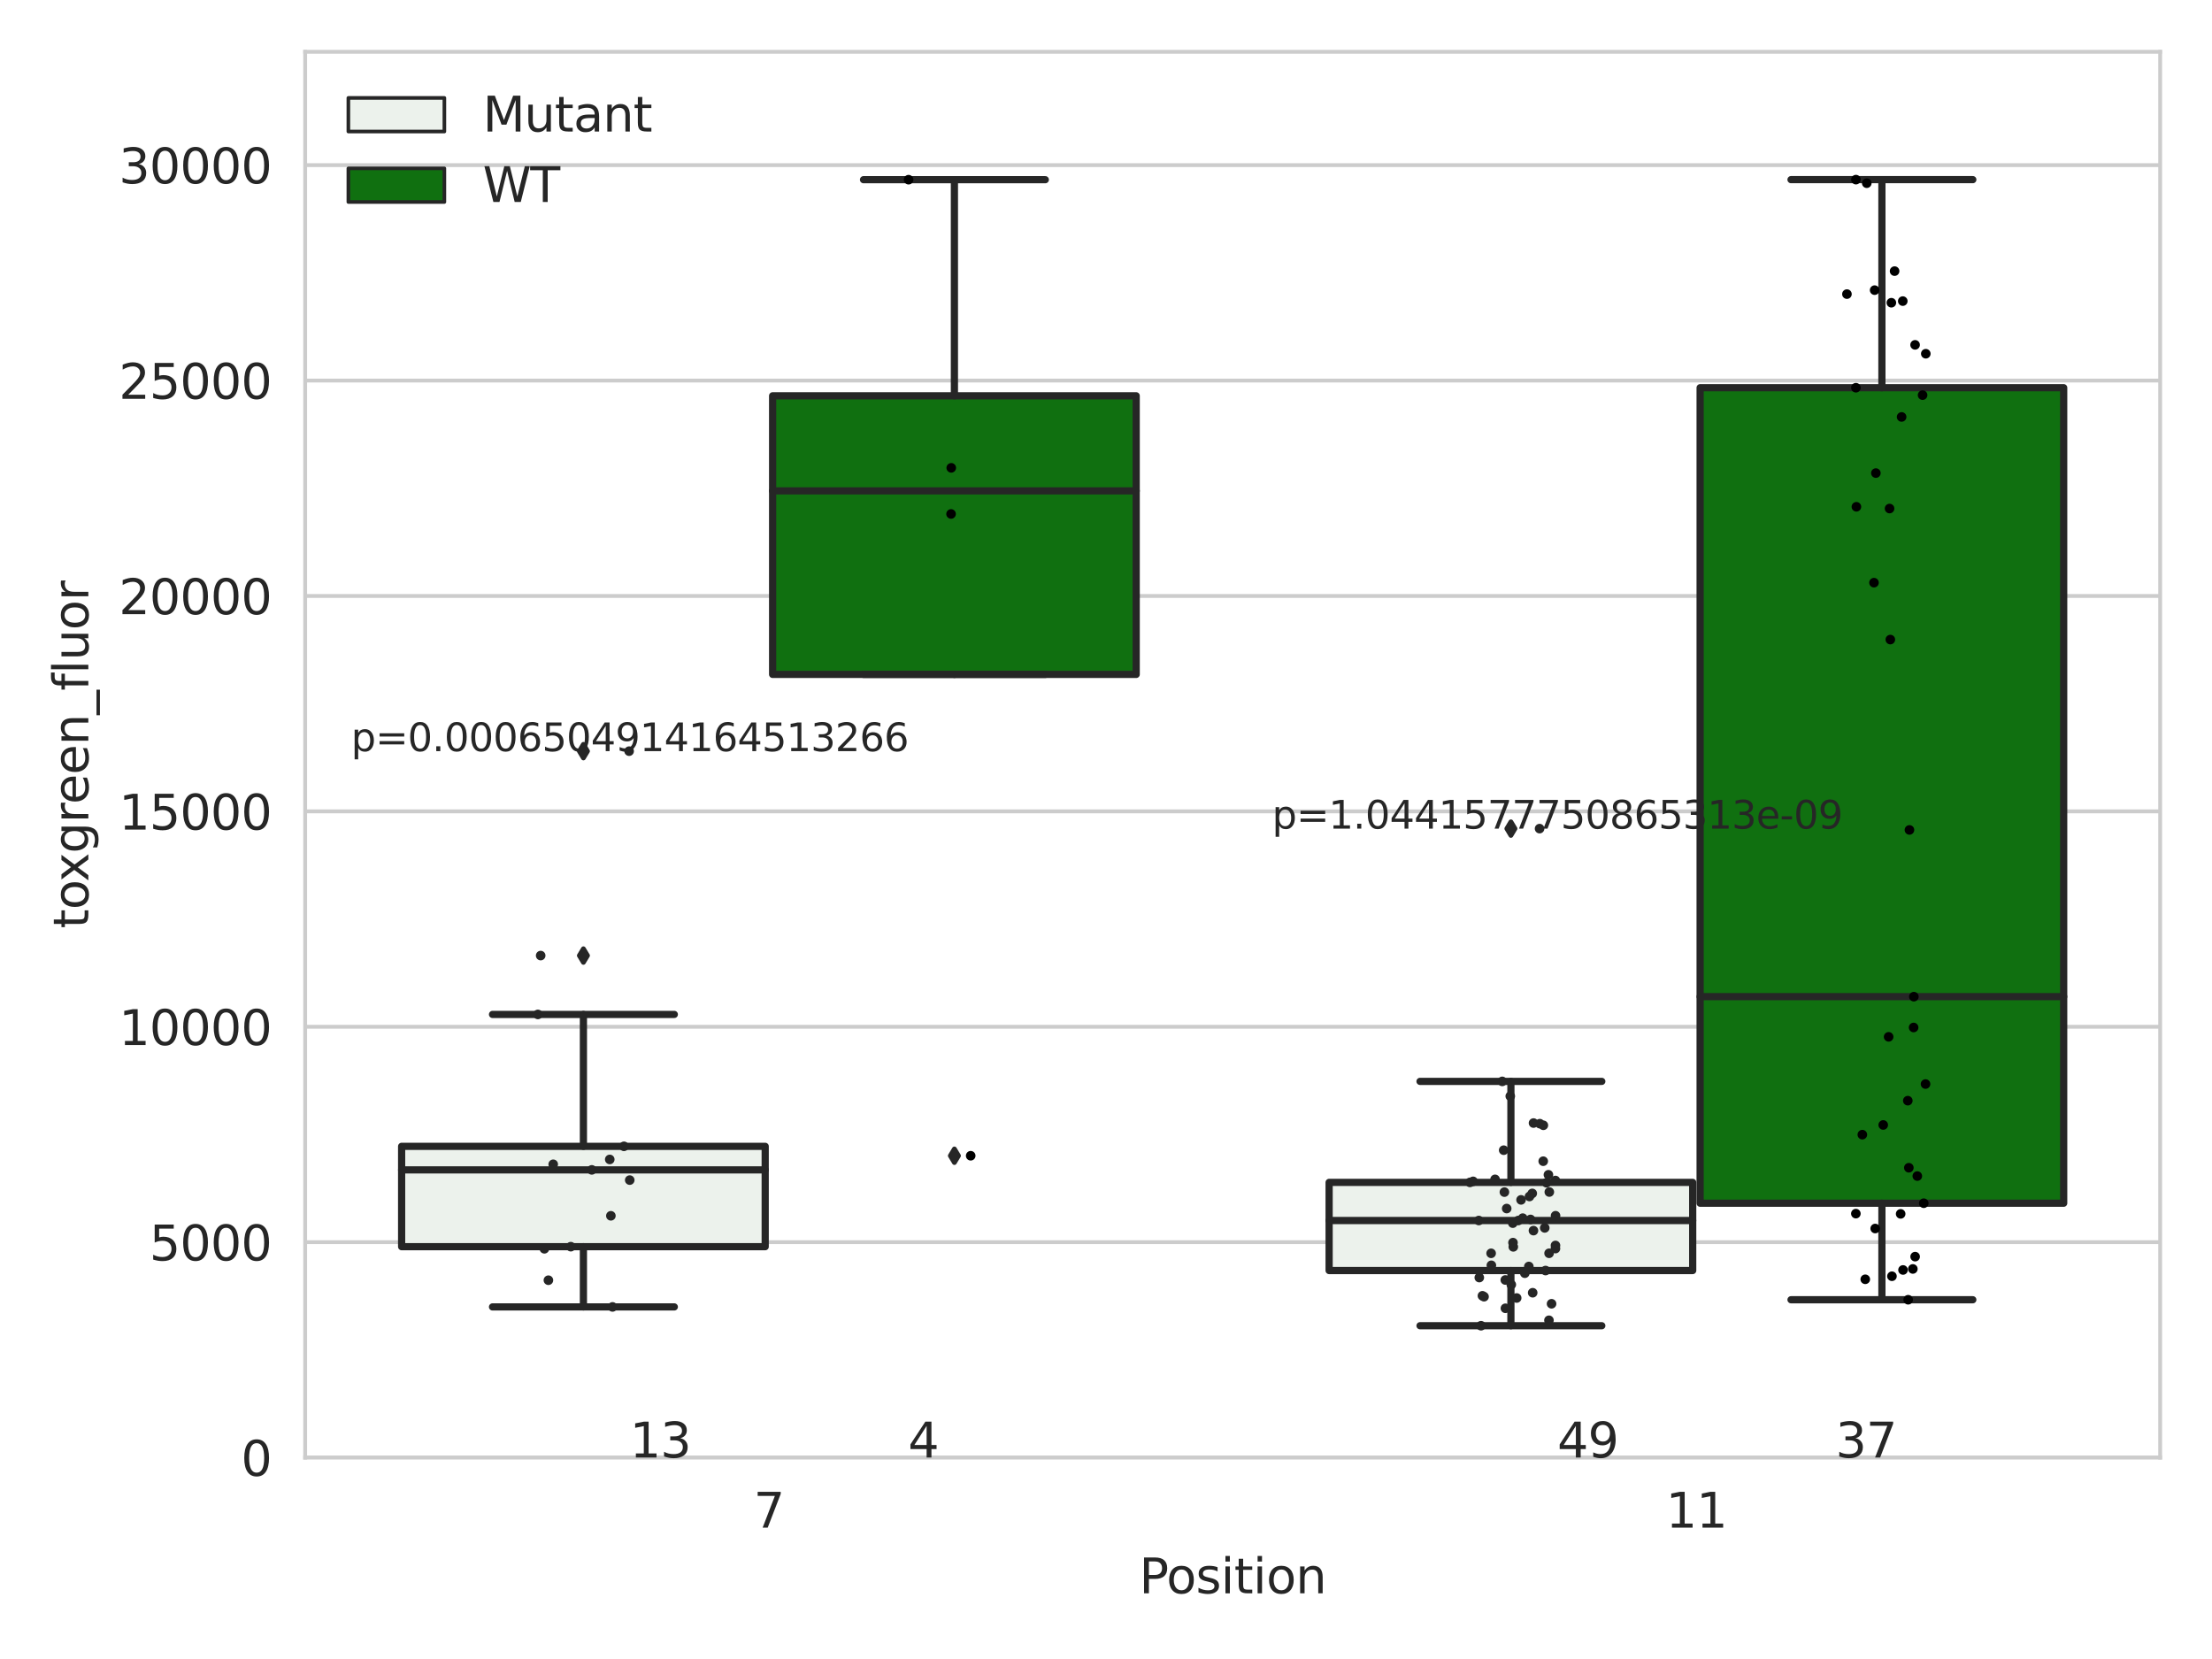 <?xml version="1.0" encoding="utf-8" standalone="no"?>
<!DOCTYPE svg PUBLIC "-//W3C//DTD SVG 1.1//EN"
  "http://www.w3.org/Graphics/SVG/1.1/DTD/svg11.dtd">
<svg xmlns:xlink="http://www.w3.org/1999/xlink" width="460.8pt" height="345.6pt" viewBox="0 0 460.8 345.6" xmlns="http://www.w3.org/2000/svg" version="1.1">
 <defs>
  <style type="text/css">*{stroke-linejoin: round; stroke-linecap: butt}</style>
 </defs>
 <g id="figure_1">
  <g id="patch_1">
   <path d="M 0 345.6 
L 460.8 345.6 
L 460.8 0 
L 0 0 
z
" style="fill: #ffffff"/>
  </g>
  <g id="axes_1">
   <g id="patch_2">
    <path d="M 63.571 303.64 
L 450 303.64 
L 450 10.8 
L 63.571 10.8 
z
" style="fill: #ffffff"/>
   </g>
   <g id="matplotlib.axis_1">
    <g id="xtick_1">
     <g id="text_1">
      <!-- 7 -->
      <g style="fill: #262626" transform="translate(156.997 318.238)scale(0.1 -0.1)">
       <defs>
        <path id="DejaVuSans-37" d="M 525 4666 
L 3525 4666 
L 3525 4397 
L 1831 0 
L 1172 0 
L 2766 4134 
L 525 4134 
L 525 4666 
z
" transform="scale(0.016)"/>
       </defs>
       <use xlink:href="#DejaVuSans-37"/>
      </g>
     </g>
    </g>
    <g id="xtick_2">
     <g id="text_2">
      <!-- 11 -->
      <g style="fill: #262626" transform="translate(347.03 318.238)scale(0.1 -0.1)">
       <defs>
        <path id="DejaVuSans-31" d="M 794 531 
L 1825 531 
L 1825 4091 
L 703 3866 
L 703 4441 
L 1819 4666 
L 2450 4666 
L 2450 531 
L 3481 531 
L 3481 0 
L 794 0 
L 794 531 
z
" transform="scale(0.016)"/>
       </defs>
       <use xlink:href="#DejaVuSans-31"/>
       <use xlink:href="#DejaVuSans-31" x="63.623"/>
      </g>
     </g>
    </g>
    <g id="text_3">
     <!-- Position -->
     <g style="fill: #262626" transform="translate(237.322 331.917)scale(0.1 -0.1)">
      <defs>
       <path id="DejaVuSans-50" d="M 1259 4147 
L 1259 2394 
L 2053 2394 
Q 2494 2394 2734 2622 
Q 2975 2850 2975 3272 
Q 2975 3691 2734 3919 
Q 2494 4147 2053 4147 
L 1259 4147 
z
M 628 4666 
L 2053 4666 
Q 2838 4666 3239 4311 
Q 3641 3956 3641 3272 
Q 3641 2581 3239 2228 
Q 2838 1875 2053 1875 
L 1259 1875 
L 1259 0 
L 628 0 
L 628 4666 
z
" transform="scale(0.016)"/>
       <path id="DejaVuSans-6f" d="M 1959 3097 
Q 1497 3097 1228 2736 
Q 959 2375 959 1747 
Q 959 1119 1226 758 
Q 1494 397 1959 397 
Q 2419 397 2687 759 
Q 2956 1122 2956 1747 
Q 2956 2369 2687 2733 
Q 2419 3097 1959 3097 
z
M 1959 3584 
Q 2709 3584 3137 3096 
Q 3566 2609 3566 1747 
Q 3566 888 3137 398 
Q 2709 -91 1959 -91 
Q 1206 -91 779 398 
Q 353 888 353 1747 
Q 353 2609 779 3096 
Q 1206 3584 1959 3584 
z
" transform="scale(0.016)"/>
       <path id="DejaVuSans-73" d="M 2834 3397 
L 2834 2853 
Q 2591 2978 2328 3040 
Q 2066 3103 1784 3103 
Q 1356 3103 1142 2972 
Q 928 2841 928 2578 
Q 928 2378 1081 2264 
Q 1234 2150 1697 2047 
L 1894 2003 
Q 2506 1872 2764 1633 
Q 3022 1394 3022 966 
Q 3022 478 2636 193 
Q 2250 -91 1575 -91 
Q 1294 -91 989 -36 
Q 684 19 347 128 
L 347 722 
Q 666 556 975 473 
Q 1284 391 1588 391 
Q 1994 391 2212 530 
Q 2431 669 2431 922 
Q 2431 1156 2273 1281 
Q 2116 1406 1581 1522 
L 1381 1569 
Q 847 1681 609 1914 
Q 372 2147 372 2553 
Q 372 3047 722 3315 
Q 1072 3584 1716 3584 
Q 2034 3584 2315 3537 
Q 2597 3491 2834 3397 
z
" transform="scale(0.016)"/>
       <path id="DejaVuSans-69" d="M 603 3500 
L 1178 3500 
L 1178 0 
L 603 0 
L 603 3500 
z
M 603 4863 
L 1178 4863 
L 1178 4134 
L 603 4134 
L 603 4863 
z
" transform="scale(0.016)"/>
       <path id="DejaVuSans-74" d="M 1172 4494 
L 1172 3500 
L 2356 3500 
L 2356 3053 
L 1172 3053 
L 1172 1153 
Q 1172 725 1289 603 
Q 1406 481 1766 481 
L 2356 481 
L 2356 0 
L 1766 0 
Q 1100 0 847 248 
Q 594 497 594 1153 
L 594 3053 
L 172 3053 
L 172 3500 
L 594 3500 
L 594 4494 
L 1172 4494 
z
" transform="scale(0.016)"/>
       <path id="DejaVuSans-6e" d="M 3513 2113 
L 3513 0 
L 2938 0 
L 2938 2094 
Q 2938 2591 2744 2837 
Q 2550 3084 2163 3084 
Q 1697 3084 1428 2787 
Q 1159 2491 1159 1978 
L 1159 0 
L 581 0 
L 581 3500 
L 1159 3500 
L 1159 2956 
Q 1366 3272 1645 3428 
Q 1925 3584 2291 3584 
Q 2894 3584 3203 3211 
Q 3513 2838 3513 2113 
z
" transform="scale(0.016)"/>
      </defs>
      <use xlink:href="#DejaVuSans-50"/>
      <use xlink:href="#DejaVuSans-6f" x="56.678"/>
      <use xlink:href="#DejaVuSans-73" x="117.859"/>
      <use xlink:href="#DejaVuSans-69" x="169.959"/>
      <use xlink:href="#DejaVuSans-74" x="197.742"/>
      <use xlink:href="#DejaVuSans-69" x="236.951"/>
      <use xlink:href="#DejaVuSans-6f" x="264.734"/>
      <use xlink:href="#DejaVuSans-6e" x="325.916"/>
     </g>
    </g>
   </g>
   <g id="matplotlib.axis_2">
    <g id="ytick_1">
     <g id="line2d_1">
      <path d="M 63.571 303.64 
L 450 303.64 
" clip-path="url(#p7c203a5c07)" style="fill: none; stroke: #cccccc; stroke-width: 0.8; stroke-linecap: round"/>
     </g>
     <g id="text_4">
      <!-- 0 -->
      <g style="fill: #262626" transform="translate(50.209 307.439)scale(0.1 -0.1)">
       <defs>
        <path id="DejaVuSans-30" d="M 2034 4250 
Q 1547 4250 1301 3770 
Q 1056 3291 1056 2328 
Q 1056 1369 1301 889 
Q 1547 409 2034 409 
Q 2525 409 2770 889 
Q 3016 1369 3016 2328 
Q 3016 3291 2770 3770 
Q 2525 4250 2034 4250 
z
M 2034 4750 
Q 2819 4750 3233 4129 
Q 3647 3509 3647 2328 
Q 3647 1150 3233 529 
Q 2819 -91 2034 -91 
Q 1250 -91 836 529 
Q 422 1150 422 2328 
Q 422 3509 836 4129 
Q 1250 4750 2034 4750 
z
" transform="scale(0.016)"/>
       </defs>
       <use xlink:href="#DejaVuSans-30"/>
      </g>
     </g>
    </g>
    <g id="ytick_2">
     <g id="line2d_2">
      <path d="M 63.571 258.767 
L 450 258.767 
" clip-path="url(#p7c203a5c07)" style="fill: none; stroke: #cccccc; stroke-width: 0.8; stroke-linecap: round"/>
     </g>
     <g id="text_5">
      <!-- 5000 -->
      <g style="fill: #262626" transform="translate(31.121 262.566)scale(0.1 -0.1)">
       <defs>
        <path id="DejaVuSans-35" d="M 691 4666 
L 3169 4666 
L 3169 4134 
L 1269 4134 
L 1269 2991 
Q 1406 3038 1543 3061 
Q 1681 3084 1819 3084 
Q 2600 3084 3056 2656 
Q 3513 2228 3513 1497 
Q 3513 744 3044 326 
Q 2575 -91 1722 -91 
Q 1428 -91 1123 -41 
Q 819 9 494 109 
L 494 744 
Q 775 591 1075 516 
Q 1375 441 1709 441 
Q 2250 441 2565 725 
Q 2881 1009 2881 1497 
Q 2881 1984 2565 2268 
Q 2250 2553 1709 2553 
Q 1456 2553 1204 2497 
Q 953 2441 691 2322 
L 691 4666 
z
" transform="scale(0.016)"/>
       </defs>
       <use xlink:href="#DejaVuSans-35"/>
       <use xlink:href="#DejaVuSans-30" x="63.623"/>
       <use xlink:href="#DejaVuSans-30" x="127.246"/>
       <use xlink:href="#DejaVuSans-30" x="190.869"/>
      </g>
     </g>
    </g>
    <g id="ytick_3">
     <g id="line2d_3">
      <path d="M 63.571 213.894 
L 450 213.894 
" clip-path="url(#p7c203a5c07)" style="fill: none; stroke: #cccccc; stroke-width: 0.8; stroke-linecap: round"/>
     </g>
     <g id="text_6">
      <!-- 10000 -->
      <g style="fill: #262626" transform="translate(24.759 217.694)scale(0.1 -0.1)">
       <use xlink:href="#DejaVuSans-31"/>
       <use xlink:href="#DejaVuSans-30" x="63.623"/>
       <use xlink:href="#DejaVuSans-30" x="127.246"/>
       <use xlink:href="#DejaVuSans-30" x="190.869"/>
       <use xlink:href="#DejaVuSans-30" x="254.492"/>
      </g>
     </g>
    </g>
    <g id="ytick_4">
     <g id="line2d_4">
      <path d="M 63.571 169.021 
L 450 169.021 
" clip-path="url(#p7c203a5c07)" style="fill: none; stroke: #cccccc; stroke-width: 0.8; stroke-linecap: round"/>
     </g>
     <g id="text_7">
      <!-- 15000 -->
      <g style="fill: #262626" transform="translate(24.759 172.821)scale(0.1 -0.1)">
       <use xlink:href="#DejaVuSans-31"/>
       <use xlink:href="#DejaVuSans-35" x="63.623"/>
       <use xlink:href="#DejaVuSans-30" x="127.246"/>
       <use xlink:href="#DejaVuSans-30" x="190.869"/>
       <use xlink:href="#DejaVuSans-30" x="254.492"/>
      </g>
     </g>
    </g>
    <g id="ytick_5">
     <g id="line2d_5">
      <path d="M 63.571 124.149 
L 450 124.149 
" clip-path="url(#p7c203a5c07)" style="fill: none; stroke: #cccccc; stroke-width: 0.8; stroke-linecap: round"/>
     </g>
     <g id="text_8">
      <!-- 20000 -->
      <g style="fill: #262626" transform="translate(24.759 127.948)scale(0.1 -0.1)">
       <defs>
        <path id="DejaVuSans-32" d="M 1228 531 
L 3431 531 
L 3431 0 
L 469 0 
L 469 531 
Q 828 903 1448 1529 
Q 2069 2156 2228 2338 
Q 2531 2678 2651 2914 
Q 2772 3150 2772 3378 
Q 2772 3750 2511 3984 
Q 2250 4219 1831 4219 
Q 1534 4219 1204 4116 
Q 875 4013 500 3803 
L 500 4441 
Q 881 4594 1212 4672 
Q 1544 4750 1819 4750 
Q 2544 4750 2975 4387 
Q 3406 4025 3406 3419 
Q 3406 3131 3298 2873 
Q 3191 2616 2906 2266 
Q 2828 2175 2409 1742 
Q 1991 1309 1228 531 
z
" transform="scale(0.016)"/>
       </defs>
       <use xlink:href="#DejaVuSans-32"/>
       <use xlink:href="#DejaVuSans-30" x="63.623"/>
       <use xlink:href="#DejaVuSans-30" x="127.246"/>
       <use xlink:href="#DejaVuSans-30" x="190.869"/>
       <use xlink:href="#DejaVuSans-30" x="254.492"/>
      </g>
     </g>
    </g>
    <g id="ytick_6">
     <g id="line2d_6">
      <path d="M 63.571 79.276 
L 450 79.276 
" clip-path="url(#p7c203a5c07)" style="fill: none; stroke: #cccccc; stroke-width: 0.8; stroke-linecap: round"/>
     </g>
     <g id="text_9">
      <!-- 25000 -->
      <g style="fill: #262626" transform="translate(24.759 83.075)scale(0.1 -0.1)">
       <use xlink:href="#DejaVuSans-32"/>
       <use xlink:href="#DejaVuSans-35" x="63.623"/>
       <use xlink:href="#DejaVuSans-30" x="127.246"/>
       <use xlink:href="#DejaVuSans-30" x="190.869"/>
       <use xlink:href="#DejaVuSans-30" x="254.492"/>
      </g>
     </g>
    </g>
    <g id="ytick_7">
     <g id="line2d_7">
      <path d="M 63.571 34.403 
L 450 34.403 
" clip-path="url(#p7c203a5c07)" style="fill: none; stroke: #cccccc; stroke-width: 0.8; stroke-linecap: round"/>
     </g>
     <g id="text_10">
      <!-- 30000 -->
      <g style="fill: #262626" transform="translate(24.759 38.202)scale(0.1 -0.1)">
       <defs>
        <path id="DejaVuSans-33" d="M 2597 2516 
Q 3050 2419 3304 2112 
Q 3559 1806 3559 1356 
Q 3559 666 3084 287 
Q 2609 -91 1734 -91 
Q 1441 -91 1130 -33 
Q 819 25 488 141 
L 488 750 
Q 750 597 1062 519 
Q 1375 441 1716 441 
Q 2309 441 2620 675 
Q 2931 909 2931 1356 
Q 2931 1769 2642 2001 
Q 2353 2234 1838 2234 
L 1294 2234 
L 1294 2753 
L 1863 2753 
Q 2328 2753 2575 2939 
Q 2822 3125 2822 3475 
Q 2822 3834 2567 4026 
Q 2313 4219 1838 4219 
Q 1578 4219 1281 4162 
Q 984 4106 628 3988 
L 628 4550 
Q 988 4650 1302 4700 
Q 1616 4750 1894 4750 
Q 2613 4750 3031 4423 
Q 3450 4097 3450 3541 
Q 3450 3153 3228 2886 
Q 3006 2619 2597 2516 
z
" transform="scale(0.016)"/>
       </defs>
       <use xlink:href="#DejaVuSans-33"/>
       <use xlink:href="#DejaVuSans-30" x="63.623"/>
       <use xlink:href="#DejaVuSans-30" x="127.246"/>
       <use xlink:href="#DejaVuSans-30" x="190.869"/>
       <use xlink:href="#DejaVuSans-30" x="254.492"/>
      </g>
     </g>
    </g>
    <g id="text_11">
     <!-- toxgreen_fluor -->
     <g style="fill: #262626" transform="translate(18.401 193.415)rotate(-90)scale(0.1 -0.1)">
      <defs>
       <path id="DejaVuSans-78" d="M 3513 3500 
L 2247 1797 
L 3578 0 
L 2900 0 
L 1881 1375 
L 863 0 
L 184 0 
L 1544 1831 
L 300 3500 
L 978 3500 
L 1906 2253 
L 2834 3500 
L 3513 3500 
z
" transform="scale(0.016)"/>
       <path id="DejaVuSans-67" d="M 2906 1791 
Q 2906 2416 2648 2759 
Q 2391 3103 1925 3103 
Q 1463 3103 1205 2759 
Q 947 2416 947 1791 
Q 947 1169 1205 825 
Q 1463 481 1925 481 
Q 2391 481 2648 825 
Q 2906 1169 2906 1791 
z
M 3481 434 
Q 3481 -459 3084 -895 
Q 2688 -1331 1869 -1331 
Q 1566 -1331 1297 -1286 
Q 1028 -1241 775 -1147 
L 775 -588 
Q 1028 -725 1275 -790 
Q 1522 -856 1778 -856 
Q 2344 -856 2625 -561 
Q 2906 -266 2906 331 
L 2906 616 
Q 2728 306 2450 153 
Q 2172 0 1784 0 
Q 1141 0 747 490 
Q 353 981 353 1791 
Q 353 2603 747 3093 
Q 1141 3584 1784 3584 
Q 2172 3584 2450 3431 
Q 2728 3278 2906 2969 
L 2906 3500 
L 3481 3500 
L 3481 434 
z
" transform="scale(0.016)"/>
       <path id="DejaVuSans-72" d="M 2631 2963 
Q 2534 3019 2420 3045 
Q 2306 3072 2169 3072 
Q 1681 3072 1420 2755 
Q 1159 2438 1159 1844 
L 1159 0 
L 581 0 
L 581 3500 
L 1159 3500 
L 1159 2956 
Q 1341 3275 1631 3429 
Q 1922 3584 2338 3584 
Q 2397 3584 2469 3576 
Q 2541 3569 2628 3553 
L 2631 2963 
z
" transform="scale(0.016)"/>
       <path id="DejaVuSans-65" d="M 3597 1894 
L 3597 1613 
L 953 1613 
Q 991 1019 1311 708 
Q 1631 397 2203 397 
Q 2534 397 2845 478 
Q 3156 559 3463 722 
L 3463 178 
Q 3153 47 2828 -22 
Q 2503 -91 2169 -91 
Q 1331 -91 842 396 
Q 353 884 353 1716 
Q 353 2575 817 3079 
Q 1281 3584 2069 3584 
Q 2775 3584 3186 3129 
Q 3597 2675 3597 1894 
z
M 3022 2063 
Q 3016 2534 2758 2815 
Q 2500 3097 2075 3097 
Q 1594 3097 1305 2825 
Q 1016 2553 972 2059 
L 3022 2063 
z
" transform="scale(0.016)"/>
       <path id="DejaVuSans-5f" d="M 3263 -1063 
L 3263 -1509 
L -63 -1509 
L -63 -1063 
L 3263 -1063 
z
" transform="scale(0.016)"/>
       <path id="DejaVuSans-66" d="M 2375 4863 
L 2375 4384 
L 1825 4384 
Q 1516 4384 1395 4259 
Q 1275 4134 1275 3809 
L 1275 3500 
L 2222 3500 
L 2222 3053 
L 1275 3053 
L 1275 0 
L 697 0 
L 697 3053 
L 147 3053 
L 147 3500 
L 697 3500 
L 697 3744 
Q 697 4328 969 4595 
Q 1241 4863 1831 4863 
L 2375 4863 
z
" transform="scale(0.016)"/>
       <path id="DejaVuSans-6c" d="M 603 4863 
L 1178 4863 
L 1178 0 
L 603 0 
L 603 4863 
z
" transform="scale(0.016)"/>
       <path id="DejaVuSans-75" d="M 544 1381 
L 544 3500 
L 1119 3500 
L 1119 1403 
Q 1119 906 1312 657 
Q 1506 409 1894 409 
Q 2359 409 2629 706 
Q 2900 1003 2900 1516 
L 2900 3500 
L 3475 3500 
L 3475 0 
L 2900 0 
L 2900 538 
Q 2691 219 2414 64 
Q 2138 -91 1772 -91 
Q 1169 -91 856 284 
Q 544 659 544 1381 
z
M 1991 3584 
L 1991 3584 
z
" transform="scale(0.016)"/>
      </defs>
      <use xlink:href="#DejaVuSans-74"/>
      <use xlink:href="#DejaVuSans-6f" x="39.209"/>
      <use xlink:href="#DejaVuSans-78" x="97.266"/>
      <use xlink:href="#DejaVuSans-67" x="156.445"/>
      <use xlink:href="#DejaVuSans-72" x="219.922"/>
      <use xlink:href="#DejaVuSans-65" x="258.785"/>
      <use xlink:href="#DejaVuSans-65" x="320.309"/>
      <use xlink:href="#DejaVuSans-6e" x="381.832"/>
      <use xlink:href="#DejaVuSans-5f" x="445.211"/>
      <use xlink:href="#DejaVuSans-66" x="495.211"/>
      <use xlink:href="#DejaVuSans-6c" x="530.416"/>
      <use xlink:href="#DejaVuSans-75" x="558.199"/>
      <use xlink:href="#DejaVuSans-6f" x="621.578"/>
      <use xlink:href="#DejaVuSans-72" x="682.76"/>
     </g>
    </g>
   </g>
   <g id="patch_3">
    <path d="M 83.666 259.706 
L 159.406 259.706 
L 159.406 238.8 
L 83.666 238.8 
L 83.666 259.706 
z
" clip-path="url(#p7c203a5c07)" style="fill: #ecf2ec; stroke: #262626; stroke-width: 1.5; stroke-linejoin: miter"/>
   </g>
   <g id="patch_4">
    <path d="M 160.951 140.493 
L 236.691 140.493 
L 236.691 82.453 
L 160.951 82.453 
L 160.951 140.493 
z
" clip-path="url(#p7c203a5c07)" style="fill: #107010; stroke: #262626; stroke-width: 1.5; stroke-linejoin: miter"/>
   </g>
   <g id="patch_5">
    <path d="M 276.88 264.678 
L 352.62 264.678 
L 352.62 246.312 
L 276.88 246.312 
L 276.88 264.678 
z
" clip-path="url(#p7c203a5c07)" style="fill: #ecf2ec; stroke: #262626; stroke-width: 1.5; stroke-linejoin: miter"/>
   </g>
   <g id="patch_6">
    <path d="M 354.166 250.653 
L 429.906 250.653 
L 429.906 80.769 
L 354.166 80.769 
L 354.166 250.653 
z
" clip-path="url(#p7c203a5c07)" style="fill: #107010; stroke: #262626; stroke-width: 1.5; stroke-linejoin: miter"/>
   </g>
   <g id="patch_7">
    <path d="M 160.178 303.64 
L 160.178 303.64 
L 160.178 303.64 
L 160.178 303.64 
z
" clip-path="url(#p7c203a5c07)" style="fill: #ecf2ec; stroke: #262626; stroke-width: 0.75; stroke-linejoin: miter"/>
   </g>
   <g id="patch_8">
    <path d="M 160.178 303.64 
L 160.178 303.64 
L 160.178 303.64 
L 160.178 303.64 
z
" clip-path="url(#p7c203a5c07)" style="fill: #107010; stroke: #262626; stroke-width: 0.75; stroke-linejoin: miter"/>
   </g>
   <g id="PathCollection_1"/>
   <g id="PathCollection_2"/>
   <g id="line2d_8">
    <path d="M 121.536 259.706 
L 121.536 272.253 
" clip-path="url(#p7c203a5c07)" style="fill: none; stroke: #262626; stroke-width: 1.5; stroke-linecap: round"/>
   </g>
   <g id="line2d_9">
    <path d="M 121.536 238.8 
L 121.536 211.324 
" clip-path="url(#p7c203a5c07)" style="fill: none; stroke: #262626; stroke-width: 1.5; stroke-linecap: round"/>
   </g>
   <g id="line2d_10">
    <path d="M 102.601 272.253 
L 140.471 272.253 
" clip-path="url(#p7c203a5c07)" style="fill: none; stroke: #262626; stroke-width: 1.5; stroke-linecap: round"/>
   </g>
   <g id="line2d_11">
    <path d="M 102.601 211.324 
L 140.471 211.324 
" clip-path="url(#p7c203a5c07)" style="fill: none; stroke: #262626; stroke-width: 1.5; stroke-linecap: round"/>
   </g>
   <g id="line2d_12">
    <defs>
     <path id="m784ec62ead" d="M -0 1.414 
L 0.849 0 
L 0 -1.414 
L -0.849 -0 
z
" style="stroke: #262626; stroke-linejoin: miter"/>
    </defs>
    <g clip-path="url(#p7c203a5c07)">
     <use xlink:href="#m784ec62ead" x="121.536" y="156.48" style="fill: #262626; stroke: #262626; stroke-linejoin: miter"/>
     <use xlink:href="#m784ec62ead" x="121.536" y="199.063" style="fill: #262626; stroke: #262626; stroke-linejoin: miter"/>
    </g>
   </g>
   <g id="line2d_13">
    <path d="M 198.821 140.493 
L 198.821 140.493 
" clip-path="url(#p7c203a5c07)" style="fill: none; stroke: #262626; stroke-width: 1.5; stroke-linecap: round"/>
   </g>
   <g id="line2d_14">
    <path d="M 198.821 82.453 
L 198.821 37.432 
" clip-path="url(#p7c203a5c07)" style="fill: none; stroke: #262626; stroke-width: 1.5; stroke-linecap: round"/>
   </g>
   <g id="line2d_15">
    <path d="M 179.886 140.493 
L 217.756 140.493 
" clip-path="url(#p7c203a5c07)" style="fill: none; stroke: #262626; stroke-width: 1.5; stroke-linecap: round"/>
   </g>
   <g id="line2d_16">
    <path d="M 179.886 37.432 
L 217.756 37.432 
" clip-path="url(#p7c203a5c07)" style="fill: none; stroke: #262626; stroke-width: 1.5; stroke-linecap: round"/>
   </g>
   <g id="line2d_17">
    <g clip-path="url(#p7c203a5c07)">
     <use xlink:href="#m784ec62ead" x="198.821" y="240.763" style="fill: #262626; stroke: #262626; stroke-linejoin: miter"/>
    </g>
   </g>
   <g id="line2d_18">
    <path d="M 314.75 264.678 
L 314.75 276.172 
" clip-path="url(#p7c203a5c07)" style="fill: none; stroke: #262626; stroke-width: 1.5; stroke-linecap: round"/>
   </g>
   <g id="line2d_19">
    <path d="M 314.75 246.312 
L 314.75 225.272 
" clip-path="url(#p7c203a5c07)" style="fill: none; stroke: #262626; stroke-width: 1.5; stroke-linecap: round"/>
   </g>
   <g id="line2d_20">
    <path d="M 295.815 276.172 
L 333.685 276.172 
" clip-path="url(#p7c203a5c07)" style="fill: none; stroke: #262626; stroke-width: 1.5; stroke-linecap: round"/>
   </g>
   <g id="line2d_21">
    <path d="M 295.815 225.272 
L 333.685 225.272 
" clip-path="url(#p7c203a5c07)" style="fill: none; stroke: #262626; stroke-width: 1.5; stroke-linecap: round"/>
   </g>
   <g id="line2d_22">
    <g clip-path="url(#p7c203a5c07)">
     <use xlink:href="#m784ec62ead" x="314.75" y="172.616" style="fill: #262626; stroke: #262626; stroke-linejoin: miter"/>
    </g>
   </g>
   <g id="line2d_23">
    <path d="M 392.036 250.653 
L 392.036 270.76 
" clip-path="url(#p7c203a5c07)" style="fill: none; stroke: #262626; stroke-width: 1.5; stroke-linecap: round"/>
   </g>
   <g id="line2d_24">
    <path d="M 392.036 80.769 
L 392.036 37.422 
" clip-path="url(#p7c203a5c07)" style="fill: none; stroke: #262626; stroke-width: 1.5; stroke-linecap: round"/>
   </g>
   <g id="line2d_25">
    <path d="M 373.101 270.76 
L 410.971 270.76 
" clip-path="url(#p7c203a5c07)" style="fill: none; stroke: #262626; stroke-width: 1.5; stroke-linecap: round"/>
   </g>
   <g id="line2d_26">
    <path d="M 373.101 37.422 
L 410.971 37.422 
" clip-path="url(#p7c203a5c07)" style="fill: none; stroke: #262626; stroke-width: 1.5; stroke-linecap: round"/>
   </g>
   <g id="line2d_27"/>
   <g id="line2d_28">
    <path d="M 83.666 243.706 
L 159.406 243.706 
" clip-path="url(#p7c203a5c07)" style="fill: none; stroke: #262626; stroke-width: 1.5; stroke-linecap: round"/>
   </g>
   <g id="line2d_29">
    <path d="M 160.951 102.265 
L 236.691 102.265 
" clip-path="url(#p7c203a5c07)" style="fill: none; stroke: #262626; stroke-width: 1.5; stroke-linecap: round"/>
   </g>
   <g id="line2d_30">
    <path d="M 276.88 254.257 
L 352.62 254.257 
" clip-path="url(#p7c203a5c07)" style="fill: none; stroke: #262626; stroke-width: 1.5; stroke-linecap: round"/>
   </g>
   <g id="line2d_31">
    <path d="M 354.166 207.623 
L 429.906 207.623 
" clip-path="url(#p7c203a5c07)" style="fill: none; stroke: #262626; stroke-width: 1.5; stroke-linecap: round"/>
   </g>
   <g id="patch_9">
    <path d="M 63.571 303.64 
L 63.571 10.8 
" style="fill: none; stroke: #cccccc; stroke-width: 0.8; stroke-linejoin: miter; stroke-linecap: square"/>
   </g>
   <g id="patch_10">
    <path d="M 450 303.64 
L 450 10.8 
" style="fill: none; stroke: #cccccc; stroke-width: 0.8; stroke-linejoin: miter; stroke-linecap: square"/>
   </g>
   <g id="patch_11">
    <path d="M 63.571 303.64 
L 450 303.64 
" style="fill: none; stroke: #cccccc; stroke-width: 0.8; stroke-linejoin: miter; stroke-linecap: square"/>
   </g>
   <g id="patch_12">
    <path d="M 63.571 10.8 
L 450 10.8 
" style="fill: none; stroke: #cccccc; stroke-width: 0.8; stroke-linejoin: miter; stroke-linecap: square"/>
   </g>
   <g id="PathCollection_3">
    <defs>
     <path id="C0_0_29ff1b83cf" d="M 0 1 
C 0.265 1 0.52 0.895 0.707 0.707 
C 0.895 0.52 1 0.265 1 -0 
C 1 -0.265 0.895 -0.52 0.707 -0.707 
C 0.52 -0.895 0.265 -1 0 -1 
C -0.265 -1 -0.52 -0.895 -0.707 -0.707 
C -0.895 -0.52 -1 -0.265 -1 0 
C -1 0.265 -0.895 0.52 -0.707 0.707 
C -0.52 0.895 -0.265 1 0 1 
z
"/>
    </defs>
    <g clip-path="url(#p7c203a5c07)">
     <use xlink:href="#C0_0_29ff1b83cf" x="112.053" y="211.324" style="fill: #262626"/>
    </g>
    <g clip-path="url(#p7c203a5c07)">
     <use xlink:href="#C0_0_29ff1b83cf" x="129.985" y="238.8" style="fill: #262626"/>
    </g>
    <g clip-path="url(#p7c203a5c07)">
     <use xlink:href="#C0_0_29ff1b83cf" x="127.599" y="272.253" style="fill: #262626"/>
    </g>
    <g clip-path="url(#p7c203a5c07)">
     <use xlink:href="#C0_0_29ff1b83cf" x="131.184" y="245.836" style="fill: #262626"/>
    </g>
    <g clip-path="url(#p7c203a5c07)">
     <use xlink:href="#C0_0_29ff1b83cf" x="114.243" y="266.694" style="fill: #262626"/>
    </g>
    <g clip-path="url(#p7c203a5c07)">
     <use xlink:href="#C0_0_29ff1b83cf" x="123.283" y="243.706" style="fill: #262626"/>
    </g>
    <g clip-path="url(#p7c203a5c07)">
     <use xlink:href="#C0_0_29ff1b83cf" x="127.022" y="241.532" style="fill: #262626"/>
    </g>
    <g clip-path="url(#p7c203a5c07)">
     <use xlink:href="#C0_0_29ff1b83cf" x="131.057" y="156.48" style="fill: #262626"/>
    </g>
    <g clip-path="url(#p7c203a5c07)">
     <use xlink:href="#C0_0_29ff1b83cf" x="127.258" y="253.272" style="fill: #262626"/>
    </g>
    <g clip-path="url(#p7c203a5c07)">
     <use xlink:href="#C0_0_29ff1b83cf" x="112.633" y="199.063" style="fill: #262626"/>
    </g>
    <g clip-path="url(#p7c203a5c07)">
     <use xlink:href="#C0_0_29ff1b83cf" x="113.406" y="260.143" style="fill: #262626"/>
    </g>
    <g clip-path="url(#p7c203a5c07)">
     <use xlink:href="#C0_0_29ff1b83cf" x="115.245" y="242.543" style="fill: #262626"/>
    </g>
    <g clip-path="url(#p7c203a5c07)">
     <use xlink:href="#C0_0_29ff1b83cf" x="118.907" y="259.706" style="fill: #262626"/>
    </g>
   </g>
   <g id="PathCollection_4">
    <defs>
     <path id="C1_0_8ddae8f163" d="M 0 1 
C 0.265 1 0.52 0.895 0.707 0.707 
C 0.895 0.52 1 0.265 1 -0 
C 1 -0.265 0.895 -0.52 0.707 -0.707 
C 0.52 -0.895 0.265 -1 0 -1 
C -0.265 -1 -0.52 -0.895 -0.707 -0.707 
C -0.895 -0.52 -1 -0.265 -1 0 
C -1 0.265 -0.895 0.52 -0.707 0.707 
C -0.52 0.895 -0.265 1 0 1 
z
"/>
    </defs>
    <g clip-path="url(#p7c203a5c07)">
     <use xlink:href="#C1_0_8ddae8f163" x="189.275" y="37.432"/>
    </g>
    <g clip-path="url(#p7c203a5c07)">
     <use xlink:href="#C1_0_8ddae8f163" x="198.164" y="97.46"/>
    </g>
    <g clip-path="url(#p7c203a5c07)">
     <use xlink:href="#C1_0_8ddae8f163" x="198.123" y="107.07"/>
    </g>
    <g clip-path="url(#p7c203a5c07)">
     <use xlink:href="#C1_0_8ddae8f163" x="202.214" y="240.763"/>
    </g>
   </g>
   <g id="PathCollection_5">
    <defs>
     <path id="C2_0_da39fd6a86" d="M 0 1 
C 0.265 1 0.52 0.895 0.707 0.707 
C 0.895 0.52 1 0.265 1 -0 
C 1 -0.265 0.895 -0.52 0.707 -0.707 
C 0.52 -0.895 0.265 -1 0 -1 
C -0.265 -1 -0.52 -0.895 -0.707 -0.707 
C -0.895 -0.52 -1 -0.265 -1 0 
C -1 0.265 -0.895 0.52 -0.707 0.707 
C -0.52 0.895 -0.265 1 0 1 
z
"/>
    </defs>
    <g clip-path="url(#p7c203a5c07)">
     <use xlink:href="#C2_0_da39fd6a86" x="310.679" y="263.588" style="fill: #262626"/>
    </g>
    <g clip-path="url(#p7c203a5c07)">
     <use xlink:href="#C2_0_da39fd6a86" x="324.052" y="253.26" style="fill: #262626"/>
    </g>
    <g clip-path="url(#p7c203a5c07)">
     <use xlink:href="#C2_0_da39fd6a86" x="320.772" y="234.082" style="fill: #262626"/>
    </g>
    <g clip-path="url(#p7c203a5c07)">
     <use xlink:href="#C2_0_da39fd6a86" x="315.146" y="254.801" style="fill: #262626"/>
    </g>
    <g clip-path="url(#p7c203a5c07)">
     <use xlink:href="#C2_0_da39fd6a86" x="319.448" y="256.361" style="fill: #262626"/>
    </g>
    <g clip-path="url(#p7c203a5c07)">
     <use xlink:href="#C2_0_da39fd6a86" x="319.287" y="269.301" style="fill: #262626"/>
    </g>
    <g clip-path="url(#p7c203a5c07)">
     <use xlink:href="#C2_0_da39fd6a86" x="322.704" y="261.082" style="fill: #262626"/>
    </g>
    <g clip-path="url(#p7c203a5c07)">
     <use xlink:href="#C2_0_da39fd6a86" x="316.864" y="249.955" style="fill: #262626"/>
    </g>
    <g clip-path="url(#p7c203a5c07)">
     <use xlink:href="#C2_0_da39fd6a86" x="308.058" y="254.255" style="fill: #262626"/>
    </g>
    <g clip-path="url(#p7c203a5c07)">
     <use xlink:href="#C2_0_da39fd6a86" x="318.617" y="249.251" style="fill: #262626"/>
    </g>
    <g clip-path="url(#p7c203a5c07)">
     <use xlink:href="#C2_0_da39fd6a86" x="314.618" y="228.352" style="fill: #262626"/>
    </g>
    <g clip-path="url(#p7c203a5c07)">
     <use xlink:href="#C2_0_da39fd6a86" x="309.153" y="270.127" style="fill: #262626"/>
    </g>
    <g clip-path="url(#p7c203a5c07)">
     <use xlink:href="#C2_0_da39fd6a86" x="322.564" y="244.726" style="fill: #262626"/>
    </g>
    <g clip-path="url(#p7c203a5c07)">
     <use xlink:href="#C2_0_da39fd6a86" x="308.165" y="266.143" style="fill: #262626"/>
    </g>
    <g clip-path="url(#p7c203a5c07)">
     <use xlink:href="#C2_0_da39fd6a86" x="317.65" y="265.233" style="fill: #262626"/>
    </g>
    <g clip-path="url(#p7c203a5c07)">
     <use xlink:href="#C2_0_da39fd6a86" x="321.969" y="264.678" style="fill: #262626"/>
    </g>
    <g clip-path="url(#p7c203a5c07)">
     <use xlink:href="#C2_0_da39fd6a86" x="312.949" y="225.272" style="fill: #262626"/>
    </g>
    <g clip-path="url(#p7c203a5c07)">
     <use xlink:href="#C2_0_da39fd6a86" x="324.03" y="260.102" style="fill: #262626"/>
    </g>
    <g clip-path="url(#p7c203a5c07)">
     <use xlink:href="#C2_0_da39fd6a86" x="311.451" y="245.68" style="fill: #262626"/>
    </g>
    <g clip-path="url(#p7c203a5c07)">
     <use xlink:href="#C2_0_da39fd6a86" x="313.606" y="272.54" style="fill: #262626"/>
    </g>
    <g clip-path="url(#p7c203a5c07)">
     <use xlink:href="#C2_0_da39fd6a86" x="313.396" y="248.338" style="fill: #262626"/>
    </g>
    <g clip-path="url(#p7c203a5c07)">
     <use xlink:href="#C2_0_da39fd6a86" x="319.461" y="233.952" style="fill: #262626"/>
    </g>
    <g clip-path="url(#p7c203a5c07)">
     <use xlink:href="#C2_0_da39fd6a86" x="310.628" y="261.087" style="fill: #262626"/>
    </g>
    <g clip-path="url(#p7c203a5c07)">
     <use xlink:href="#C2_0_da39fd6a86" x="306.217" y="246.312" style="fill: #262626"/>
    </g>
    <g clip-path="url(#p7c203a5c07)">
     <use xlink:href="#C2_0_da39fd6a86" x="308.819" y="269.937" style="fill: #262626"/>
    </g>
    <g clip-path="url(#p7c203a5c07)">
     <use xlink:href="#C2_0_da39fd6a86" x="316.284" y="254.257" style="fill: #262626"/>
    </g>
    <g clip-path="url(#p7c203a5c07)">
     <use xlink:href="#C2_0_da39fd6a86" x="315.248" y="259.741" style="fill: #262626"/>
    </g>
    <g clip-path="url(#p7c203a5c07)">
     <use xlink:href="#C2_0_da39fd6a86" x="319.197" y="248.608" style="fill: #262626"/>
    </g>
    <g clip-path="url(#p7c203a5c07)">
     <use xlink:href="#C2_0_da39fd6a86" x="315.184" y="258.863" style="fill: #262626"/>
    </g>
    <g clip-path="url(#p7c203a5c07)">
     <use xlink:href="#C2_0_da39fd6a86" x="322.166" y="246.385" style="fill: #262626"/>
    </g>
    <g clip-path="url(#p7c203a5c07)">
     <use xlink:href="#C2_0_da39fd6a86" x="313.248" y="239.606" style="fill: #262626"/>
    </g>
    <g clip-path="url(#p7c203a5c07)">
     <use xlink:href="#C2_0_da39fd6a86" x="318.84" y="254.032" style="fill: #262626"/>
    </g>
    <g clip-path="url(#p7c203a5c07)">
     <use xlink:href="#C2_0_da39fd6a86" x="321.797" y="255.793" style="fill: #262626"/>
    </g>
    <g clip-path="url(#p7c203a5c07)">
     <use xlink:href="#C2_0_da39fd6a86" x="318.484" y="263.831" style="fill: #262626"/>
    </g>
    <g clip-path="url(#p7c203a5c07)">
     <use xlink:href="#C2_0_da39fd6a86" x="317.214" y="253.763" style="fill: #262626"/>
    </g>
    <g clip-path="url(#p7c203a5c07)">
     <use xlink:href="#C2_0_da39fd6a86" x="313.872" y="251.763" style="fill: #262626"/>
    </g>
    <g clip-path="url(#p7c203a5c07)">
     <use xlink:href="#C2_0_da39fd6a86" x="306.874" y="246.098" style="fill: #262626"/>
    </g>
    <g clip-path="url(#p7c203a5c07)">
     <use xlink:href="#C2_0_da39fd6a86" x="313.581" y="266.642" style="fill: #262626"/>
    </g>
    <g clip-path="url(#p7c203a5c07)">
     <use xlink:href="#C2_0_da39fd6a86" x="322.676" y="275.039" style="fill: #262626"/>
    </g>
    <g clip-path="url(#p7c203a5c07)">
     <use xlink:href="#C2_0_da39fd6a86" x="324.025" y="245.923" style="fill: #262626"/>
    </g>
    <g clip-path="url(#p7c203a5c07)">
     <use xlink:href="#C2_0_da39fd6a86" x="324.035" y="259.452" style="fill: #262626"/>
    </g>
    <g clip-path="url(#p7c203a5c07)">
     <use xlink:href="#C2_0_da39fd6a86" x="322.752" y="248.32" style="fill: #262626"/>
    </g>
    <g clip-path="url(#p7c203a5c07)">
     <use xlink:href="#C2_0_da39fd6a86" x="323.218" y="271.599" style="fill: #262626"/>
    </g>
    <g clip-path="url(#p7c203a5c07)">
     <use xlink:href="#C2_0_da39fd6a86" x="315.952" y="270.396" style="fill: #262626"/>
    </g>
    <g clip-path="url(#p7c203a5c07)">
     <use xlink:href="#C2_0_da39fd6a86" x="321.483" y="241.9" style="fill: #262626"/>
    </g>
    <g clip-path="url(#p7c203a5c07)">
     <use xlink:href="#C2_0_da39fd6a86" x="321.51" y="234.418" style="fill: #262626"/>
    </g>
    <g clip-path="url(#p7c203a5c07)">
     <use xlink:href="#C2_0_da39fd6a86" x="308.523" y="276.172" style="fill: #262626"/>
    </g>
    <g clip-path="url(#p7c203a5c07)">
     <use xlink:href="#C2_0_da39fd6a86" x="320.722" y="172.616" style="fill: #262626"/>
    </g>
    <g clip-path="url(#p7c203a5c07)">
     <use xlink:href="#C2_0_da39fd6a86" x="314.83" y="267.613" style="fill: #262626"/>
    </g>
   </g>
   <g id="PathCollection_6">
    <defs>
     <path id="C3_0_90bf9bc018" d="M 0 1 
C 0.265 1 0.52 0.895 0.707 0.707 
C 0.895 0.52 1 0.265 1 -0 
C 1 -0.265 0.895 -0.52 0.707 -0.707 
C 0.52 -0.895 0.265 -1 0 -1 
C -0.265 -1 -0.52 -0.895 -0.707 -0.707 
C -0.895 -0.52 -1 -0.265 -1 0 
C -1 0.265 -0.895 0.52 -0.707 0.707 
C -0.52 0.895 -0.265 1 0 1 
z
"/>
    </defs>
    <g clip-path="url(#p7c203a5c07)">
     <use xlink:href="#C3_0_90bf9bc018" x="384.751" y="61.267"/>
    </g>
    <g clip-path="url(#p7c203a5c07)">
     <use xlink:href="#C3_0_90bf9bc018" x="393.628" y="105.939"/>
    </g>
    <g clip-path="url(#p7c203a5c07)">
     <use xlink:href="#C3_0_90bf9bc018" x="401.18" y="73.689"/>
    </g>
    <g clip-path="url(#p7c203a5c07)">
     <use xlink:href="#C3_0_90bf9bc018" x="386.612" y="252.822"/>
    </g>
    <g clip-path="url(#p7c203a5c07)">
     <use xlink:href="#C3_0_90bf9bc018" x="386.618" y="80.769"/>
    </g>
    <g clip-path="url(#p7c203a5c07)">
     <use xlink:href="#C3_0_90bf9bc018" x="388.882" y="38.163"/>
    </g>
    <g clip-path="url(#p7c203a5c07)">
     <use xlink:href="#C3_0_90bf9bc018" x="393.792" y="133.236"/>
    </g>
    <g clip-path="url(#p7c203a5c07)">
     <use xlink:href="#C3_0_90bf9bc018" x="392.311" y="234.351"/>
    </g>
    <g clip-path="url(#p7c203a5c07)">
     <use xlink:href="#C3_0_90bf9bc018" x="394.006" y="63.063"/>
    </g>
    <g clip-path="url(#p7c203a5c07)">
     <use xlink:href="#C3_0_90bf9bc018" x="394.678" y="56.479"/>
    </g>
    <g clip-path="url(#p7c203a5c07)">
     <use xlink:href="#C3_0_90bf9bc018" x="396.383" y="62.724"/>
    </g>
    <g clip-path="url(#p7c203a5c07)">
     <use xlink:href="#C3_0_90bf9bc018" x="390.778" y="98.551"/>
    </g>
    <g clip-path="url(#p7c203a5c07)">
     <use xlink:href="#C3_0_90bf9bc018" x="386.723" y="105.572"/>
    </g>
    <g clip-path="url(#p7c203a5c07)">
     <use xlink:href="#C3_0_90bf9bc018" x="390.522" y="60.442"/>
    </g>
    <g clip-path="url(#p7c203a5c07)">
     <use xlink:href="#C3_0_90bf9bc018" x="397.647" y="243.262"/>
    </g>
    <g clip-path="url(#p7c203a5c07)">
     <use xlink:href="#C3_0_90bf9bc018" x="386.625" y="37.422"/>
    </g>
    <g clip-path="url(#p7c203a5c07)">
     <use xlink:href="#C3_0_90bf9bc018" x="397.507" y="270.76"/>
    </g>
    <g clip-path="url(#p7c203a5c07)">
     <use xlink:href="#C3_0_90bf9bc018" x="394.128" y="265.864"/>
    </g>
    <g clip-path="url(#p7c203a5c07)">
     <use xlink:href="#C3_0_90bf9bc018" x="398.958" y="261.779"/>
    </g>
    <g clip-path="url(#p7c203a5c07)">
     <use xlink:href="#C3_0_90bf9bc018" x="399.412" y="244.997"/>
    </g>
    <g clip-path="url(#p7c203a5c07)">
     <use xlink:href="#C3_0_90bf9bc018" x="397.774" y="172.889"/>
    </g>
    <g clip-path="url(#p7c203a5c07)">
     <use xlink:href="#C3_0_90bf9bc018" x="390.387" y="121.38"/>
    </g>
    <g clip-path="url(#p7c203a5c07)">
     <use xlink:href="#C3_0_90bf9bc018" x="398.693" y="207.623"/>
    </g>
    <g clip-path="url(#p7c203a5c07)">
     <use xlink:href="#C3_0_90bf9bc018" x="388.569" y="266.499"/>
    </g>
    <g clip-path="url(#p7c203a5c07)">
     <use xlink:href="#C3_0_90bf9bc018" x="396.434" y="264.556"/>
    </g>
    <g clip-path="url(#p7c203a5c07)">
     <use xlink:href="#C3_0_90bf9bc018" x="393.436" y="215.992"/>
    </g>
    <g clip-path="url(#p7c203a5c07)">
     <use xlink:href="#C3_0_90bf9bc018" x="401.124" y="225.825"/>
    </g>
    <g clip-path="url(#p7c203a5c07)">
     <use xlink:href="#C3_0_90bf9bc018" x="398.481" y="264.343"/>
    </g>
    <g clip-path="url(#p7c203a5c07)">
     <use xlink:href="#C3_0_90bf9bc018" x="395.942" y="252.873"/>
    </g>
    <g clip-path="url(#p7c203a5c07)">
     <use xlink:href="#C3_0_90bf9bc018" x="397.431" y="229.291"/>
    </g>
    <g clip-path="url(#p7c203a5c07)">
     <use xlink:href="#C3_0_90bf9bc018" x="400.755" y="250.653"/>
    </g>
    <g clip-path="url(#p7c203a5c07)">
     <use xlink:href="#C3_0_90bf9bc018" x="396.141" y="86.857"/>
    </g>
    <g clip-path="url(#p7c203a5c07)">
     <use xlink:href="#C3_0_90bf9bc018" x="400.511" y="82.312"/>
    </g>
    <g clip-path="url(#p7c203a5c07)">
     <use xlink:href="#C3_0_90bf9bc018" x="387.96" y="236.37"/>
    </g>
    <g clip-path="url(#p7c203a5c07)">
     <use xlink:href="#C3_0_90bf9bc018" x="398.948" y="71.84"/>
    </g>
    <g clip-path="url(#p7c203a5c07)">
     <use xlink:href="#C3_0_90bf9bc018" x="390.64" y="255.924"/>
    </g>
    <g clip-path="url(#p7c203a5c07)">
     <use xlink:href="#C3_0_90bf9bc018" x="398.641" y="214.044"/>
    </g>
   </g>
   <g id="text_12">
    <!-- 13 -->
    <g style="fill: #262626" transform="translate(131.196 303.625)scale(0.1 -0.1)">
     <use xlink:href="#DejaVuSans-31"/>
     <use xlink:href="#DejaVuSans-33" x="63.623"/>
    </g>
   </g>
   <g id="text_13">
    <!-- p=0.0006504914164513266 -->
    <g style="fill: #262626" transform="translate(73.134 156.479)scale(0.08 -0.08)">
     <defs>
      <path id="DejaVuSans-70" d="M 1159 525 
L 1159 -1331 
L 581 -1331 
L 581 3500 
L 1159 3500 
L 1159 2969 
Q 1341 3281 1617 3432 
Q 1894 3584 2278 3584 
Q 2916 3584 3314 3078 
Q 3713 2572 3713 1747 
Q 3713 922 3314 415 
Q 2916 -91 2278 -91 
Q 1894 -91 1617 61 
Q 1341 213 1159 525 
z
M 3116 1747 
Q 3116 2381 2855 2742 
Q 2594 3103 2138 3103 
Q 1681 3103 1420 2742 
Q 1159 2381 1159 1747 
Q 1159 1113 1420 752 
Q 1681 391 2138 391 
Q 2594 391 2855 752 
Q 3116 1113 3116 1747 
z
" transform="scale(0.016)"/>
      <path id="DejaVuSans-3d" d="M 678 2906 
L 4684 2906 
L 4684 2381 
L 678 2381 
L 678 2906 
z
M 678 1631 
L 4684 1631 
L 4684 1100 
L 678 1100 
L 678 1631 
z
" transform="scale(0.016)"/>
      <path id="DejaVuSans-2e" d="M 684 794 
L 1344 794 
L 1344 0 
L 684 0 
L 684 794 
z
" transform="scale(0.016)"/>
      <path id="DejaVuSans-36" d="M 2113 2584 
Q 1688 2584 1439 2293 
Q 1191 2003 1191 1497 
Q 1191 994 1439 701 
Q 1688 409 2113 409 
Q 2538 409 2786 701 
Q 3034 994 3034 1497 
Q 3034 2003 2786 2293 
Q 2538 2584 2113 2584 
z
M 3366 4563 
L 3366 3988 
Q 3128 4100 2886 4159 
Q 2644 4219 2406 4219 
Q 1781 4219 1451 3797 
Q 1122 3375 1075 2522 
Q 1259 2794 1537 2939 
Q 1816 3084 2150 3084 
Q 2853 3084 3261 2657 
Q 3669 2231 3669 1497 
Q 3669 778 3244 343 
Q 2819 -91 2113 -91 
Q 1303 -91 875 529 
Q 447 1150 447 2328 
Q 447 3434 972 4092 
Q 1497 4750 2381 4750 
Q 2619 4750 2861 4703 
Q 3103 4656 3366 4563 
z
" transform="scale(0.016)"/>
      <path id="DejaVuSans-34" d="M 2419 4116 
L 825 1625 
L 2419 1625 
L 2419 4116 
z
M 2253 4666 
L 3047 4666 
L 3047 1625 
L 3713 1625 
L 3713 1100 
L 3047 1100 
L 3047 0 
L 2419 0 
L 2419 1100 
L 313 1100 
L 313 1709 
L 2253 4666 
z
" transform="scale(0.016)"/>
      <path id="DejaVuSans-39" d="M 703 97 
L 703 672 
Q 941 559 1184 500 
Q 1428 441 1663 441 
Q 2288 441 2617 861 
Q 2947 1281 2994 2138 
Q 2813 1869 2534 1725 
Q 2256 1581 1919 1581 
Q 1219 1581 811 2004 
Q 403 2428 403 3163 
Q 403 3881 828 4315 
Q 1253 4750 1959 4750 
Q 2769 4750 3195 4129 
Q 3622 3509 3622 2328 
Q 3622 1225 3098 567 
Q 2575 -91 1691 -91 
Q 1453 -91 1209 -44 
Q 966 3 703 97 
z
M 1959 2075 
Q 2384 2075 2632 2365 
Q 2881 2656 2881 3163 
Q 2881 3666 2632 3958 
Q 2384 4250 1959 4250 
Q 1534 4250 1286 3958 
Q 1038 3666 1038 3163 
Q 1038 2656 1286 2365 
Q 1534 2075 1959 2075 
z
" transform="scale(0.016)"/>
     </defs>
     <use xlink:href="#DejaVuSans-70"/>
     <use xlink:href="#DejaVuSans-3d" x="63.477"/>
     <use xlink:href="#DejaVuSans-30" x="147.266"/>
     <use xlink:href="#DejaVuSans-2e" x="210.889"/>
     <use xlink:href="#DejaVuSans-30" x="242.676"/>
     <use xlink:href="#DejaVuSans-30" x="306.299"/>
     <use xlink:href="#DejaVuSans-30" x="369.922"/>
     <use xlink:href="#DejaVuSans-36" x="433.545"/>
     <use xlink:href="#DejaVuSans-35" x="497.168"/>
     <use xlink:href="#DejaVuSans-30" x="560.791"/>
     <use xlink:href="#DejaVuSans-34" x="624.414"/>
     <use xlink:href="#DejaVuSans-39" x="688.037"/>
     <use xlink:href="#DejaVuSans-31" x="751.66"/>
     <use xlink:href="#DejaVuSans-34" x="815.283"/>
     <use xlink:href="#DejaVuSans-31" x="878.906"/>
     <use xlink:href="#DejaVuSans-36" x="942.529"/>
     <use xlink:href="#DejaVuSans-34" x="1006.152"/>
     <use xlink:href="#DejaVuSans-35" x="1069.775"/>
     <use xlink:href="#DejaVuSans-31" x="1133.398"/>
     <use xlink:href="#DejaVuSans-33" x="1197.021"/>
     <use xlink:href="#DejaVuSans-32" x="1260.645"/>
     <use xlink:href="#DejaVuSans-36" x="1324.268"/>
     <use xlink:href="#DejaVuSans-36" x="1387.891"/>
    </g>
   </g>
   <g id="text_14">
    <!-- 4 -->
    <g style="fill: #262626" transform="translate(189.161 303.625)scale(0.1 -0.1)">
     <use xlink:href="#DejaVuSans-34"/>
    </g>
   </g>
   <g id="text_15">
    <!-- 49 -->
    <g style="fill: #262626" transform="translate(324.411 303.625)scale(0.1 -0.1)">
     <use xlink:href="#DejaVuSans-34"/>
     <use xlink:href="#DejaVuSans-39" x="63.623"/>
    </g>
   </g>
   <g id="text_16">
    <!-- p=1.0441577750865313e-09 -->
    <g style="fill: #262626" transform="translate(264.989 172.616)scale(0.08 -0.08)">
     <defs>
      <path id="DejaVuSans-38" d="M 2034 2216 
Q 1584 2216 1326 1975 
Q 1069 1734 1069 1313 
Q 1069 891 1326 650 
Q 1584 409 2034 409 
Q 2484 409 2743 651 
Q 3003 894 3003 1313 
Q 3003 1734 2745 1975 
Q 2488 2216 2034 2216 
z
M 1403 2484 
Q 997 2584 770 2862 
Q 544 3141 544 3541 
Q 544 4100 942 4425 
Q 1341 4750 2034 4750 
Q 2731 4750 3128 4425 
Q 3525 4100 3525 3541 
Q 3525 3141 3298 2862 
Q 3072 2584 2669 2484 
Q 3125 2378 3379 2068 
Q 3634 1759 3634 1313 
Q 3634 634 3220 271 
Q 2806 -91 2034 -91 
Q 1263 -91 848 271 
Q 434 634 434 1313 
Q 434 1759 690 2068 
Q 947 2378 1403 2484 
z
M 1172 3481 
Q 1172 3119 1398 2916 
Q 1625 2713 2034 2713 
Q 2441 2713 2670 2916 
Q 2900 3119 2900 3481 
Q 2900 3844 2670 4047 
Q 2441 4250 2034 4250 
Q 1625 4250 1398 4047 
Q 1172 3844 1172 3481 
z
" transform="scale(0.016)"/>
      <path id="DejaVuSans-2d" d="M 313 2009 
L 1997 2009 
L 1997 1497 
L 313 1497 
L 313 2009 
z
" transform="scale(0.016)"/>
     </defs>
     <use xlink:href="#DejaVuSans-70"/>
     <use xlink:href="#DejaVuSans-3d" x="63.477"/>
     <use xlink:href="#DejaVuSans-31" x="147.266"/>
     <use xlink:href="#DejaVuSans-2e" x="210.889"/>
     <use xlink:href="#DejaVuSans-30" x="242.676"/>
     <use xlink:href="#DejaVuSans-34" x="306.299"/>
     <use xlink:href="#DejaVuSans-34" x="369.922"/>
     <use xlink:href="#DejaVuSans-31" x="433.545"/>
     <use xlink:href="#DejaVuSans-35" x="497.168"/>
     <use xlink:href="#DejaVuSans-37" x="560.791"/>
     <use xlink:href="#DejaVuSans-37" x="624.414"/>
     <use xlink:href="#DejaVuSans-37" x="688.037"/>
     <use xlink:href="#DejaVuSans-35" x="751.66"/>
     <use xlink:href="#DejaVuSans-30" x="815.283"/>
     <use xlink:href="#DejaVuSans-38" x="878.906"/>
     <use xlink:href="#DejaVuSans-36" x="942.529"/>
     <use xlink:href="#DejaVuSans-35" x="1006.152"/>
     <use xlink:href="#DejaVuSans-33" x="1069.775"/>
     <use xlink:href="#DejaVuSans-31" x="1133.398"/>
     <use xlink:href="#DejaVuSans-33" x="1197.021"/>
     <use xlink:href="#DejaVuSans-65" x="1260.645"/>
     <use xlink:href="#DejaVuSans-2d" x="1322.168"/>
     <use xlink:href="#DejaVuSans-30" x="1358.252"/>
     <use xlink:href="#DejaVuSans-39" x="1421.875"/>
    </g>
   </g>
   <g id="text_17">
    <!-- 37 -->
    <g style="fill: #262626" transform="translate(382.375 303.625)scale(0.1 -0.1)">
     <use xlink:href="#DejaVuSans-33"/>
     <use xlink:href="#DejaVuSans-37" x="63.623"/>
    </g>
   </g>
   <g id="legend_1">
    <g id="patch_13">
     <path d="M 72.571 27.398 
L 92.571 27.398 
L 92.571 20.398 
L 72.571 20.398 
z
" style="fill: #ecf2ec; stroke: #262626; stroke-width: 0.75; stroke-linejoin: miter"/>
    </g>
    <g id="text_18">
     <!-- Mutant -->
     <g style="fill: #262626" transform="translate(100.571 27.398)scale(0.1 -0.1)">
      <defs>
       <path id="DejaVuSans-4d" d="M 628 4666 
L 1569 4666 
L 2759 1491 
L 3956 4666 
L 4897 4666 
L 4897 0 
L 4281 0 
L 4281 4097 
L 3078 897 
L 2444 897 
L 1241 4097 
L 1241 0 
L 628 0 
L 628 4666 
z
" transform="scale(0.016)"/>
       <path id="DejaVuSans-61" d="M 2194 1759 
Q 1497 1759 1228 1600 
Q 959 1441 959 1056 
Q 959 750 1161 570 
Q 1363 391 1709 391 
Q 2188 391 2477 730 
Q 2766 1069 2766 1631 
L 2766 1759 
L 2194 1759 
z
M 3341 1997 
L 3341 0 
L 2766 0 
L 2766 531 
Q 2569 213 2275 61 
Q 1981 -91 1556 -91 
Q 1019 -91 701 211 
Q 384 513 384 1019 
Q 384 1609 779 1909 
Q 1175 2209 1959 2209 
L 2766 2209 
L 2766 2266 
Q 2766 2663 2505 2880 
Q 2244 3097 1772 3097 
Q 1472 3097 1187 3025 
Q 903 2953 641 2809 
L 641 3341 
Q 956 3463 1253 3523 
Q 1550 3584 1831 3584 
Q 2591 3584 2966 3190 
Q 3341 2797 3341 1997 
z
" transform="scale(0.016)"/>
      </defs>
      <use xlink:href="#DejaVuSans-4d"/>
      <use xlink:href="#DejaVuSans-75" x="86.279"/>
      <use xlink:href="#DejaVuSans-74" x="149.658"/>
      <use xlink:href="#DejaVuSans-61" x="188.867"/>
      <use xlink:href="#DejaVuSans-6e" x="250.146"/>
      <use xlink:href="#DejaVuSans-74" x="313.525"/>
     </g>
    </g>
    <g id="patch_14">
     <path d="M 72.571 42.077 
L 92.571 42.077 
L 92.571 35.077 
L 72.571 35.077 
z
" style="fill: #107010; stroke: #262626; stroke-width: 0.75; stroke-linejoin: miter"/>
    </g>
    <g id="text_19">
     <!-- WT -->
     <g style="fill: #262626" transform="translate(100.571 42.077)scale(0.1 -0.1)">
      <defs>
       <path id="DejaVuSans-57" d="M 213 4666 
L 850 4666 
L 1831 722 
L 2809 4666 
L 3519 4666 
L 4500 722 
L 5478 4666 
L 6119 4666 
L 4947 0 
L 4153 0 
L 3169 4050 
L 2175 0 
L 1381 0 
L 213 4666 
z
" transform="scale(0.016)"/>
       <path id="DejaVuSans-54" d="M -19 4666 
L 3928 4666 
L 3928 4134 
L 2272 4134 
L 2272 0 
L 1638 0 
L 1638 4134 
L -19 4134 
L -19 4666 
z
" transform="scale(0.016)"/>
      </defs>
      <use xlink:href="#DejaVuSans-57"/>
      <use xlink:href="#DejaVuSans-54" x="98.877"/>
     </g>
    </g>
   </g>
  </g>
 </g>
 <defs>
  <clipPath id="p7c203a5c07">
   <rect x="63.571" y="10.8" width="386.429" height="292.84"/>
  </clipPath>
 </defs>
</svg>
